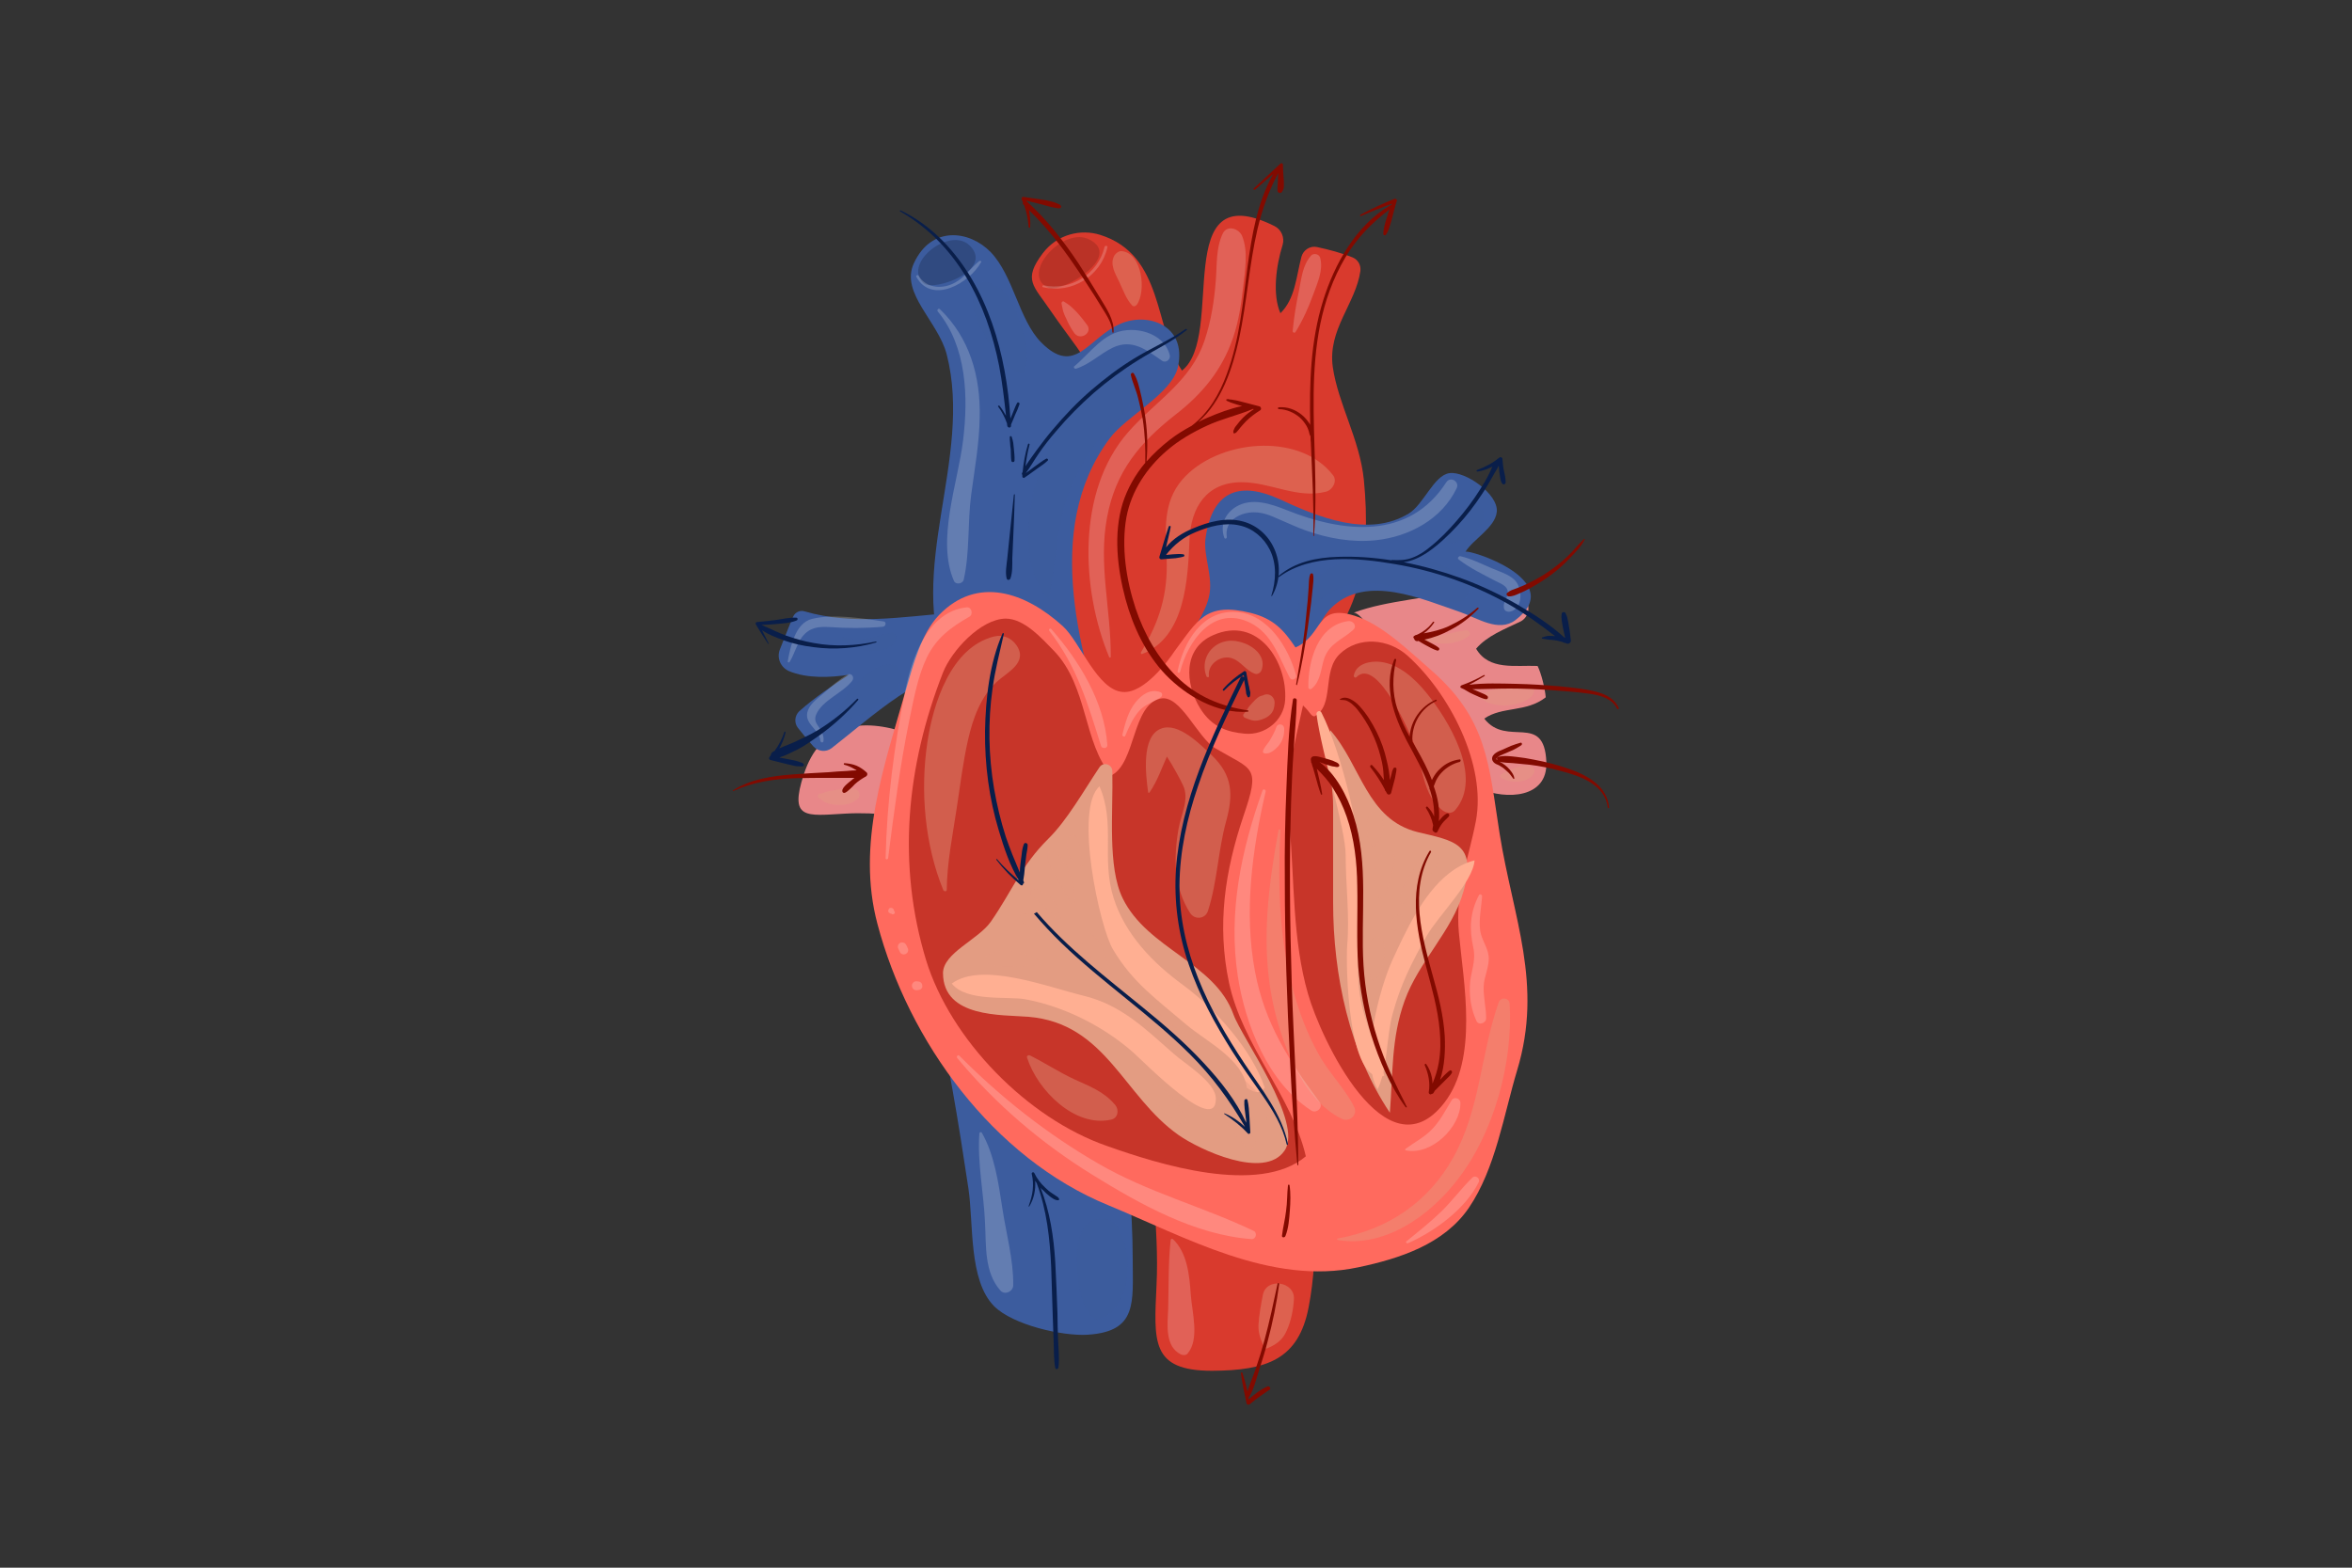 <?xml version="1.0" encoding="utf-8"?>
<!-- Generator: Adobe Illustrator 24.2.3, SVG Export Plug-In . SVG Version: 6.00 Build 0)  -->
<svg version="1.1" id="Layer_1" xmlns="http://www.w3.org/2000/svg" xmlns:xlink="http://www.w3.org/1999/xlink" x="0px" y="0px"
	 viewBox="0 0 750 500" style="enable-background:new 0 0 750 500;" xml:space="preserve">
<rect x="0" y="0" width="750" height="500" fill="#333333" stroke="none"/>
<style type="text/css">
	.st0{fill:#3C5C9E;}
	.st1{fill:#D93A2D;}
	.st2{fill:#E88789;}
	.st3{fill:#FF6A5E;}
	.st4{fill:#C73529;}
	.st5{fill:#E39C82;}
	.st6{fill:#304A80;}
	.st7{fill:#BA3226;}
	.st8{fill:#FFAF92;}
	.st9{opacity:0.4;fill:#E39C82;}
	.st10{opacity:0.2;fill:#3C5C9E;}
	.st11{opacity:0.2;fill:#FFFFFF;}
	.st12{fill:#820A00;}
	.st13{fill:#091E4A;}
</style>
<g>
	<g>
		<g>
			<g>
				<path class="st0" d="M297.1,316.2c5.1,20,8.6,42.2,11.7,62.8c1.7,11.3,0,29.3,8.2,37.6c6,6,21.8,9.6,29.8,9.1
					c16-1,14.4-10.3,14.4-23.9c0-16.4-1.9-32.4-2.8-48.8C338.5,349.7,312.9,336.5,297.1,316.2z"/>
				<path class="st1" d="M367.6,353.5c-1.4,18.4,2.1,37.7,1.2,56.2c-0.8,18.1-2,27.5,17.7,27.5c17.5-0.1,27.6-3.6,30.8-20.3
					c3.4-17.3,2-39.9,1.1-58C403.7,361.8,386.1,360,367.6,353.5z"/>
				<path class="st2" d="M465.7,247.6c1.7,1.6,3.7,3,6.3,4c8.2,3.5,21.6,3.1,21.1-8.6c-0.7-16-12.6-4.5-19.8-13.8
					c5.7-4,13.4-1.9,19.6-6.8c-0.2-2.7-1.4-7.6-2.6-10c-7.2-0.3-15.5,1.5-19.6-5.5c3.5-4.1,9-6.2,14-8.6c2.4-1.1,3.4-4.1,2.1-6.5
					c-4.6-8.7-7.4-8-19.7-4.2c-11.2,3.5-24.4,3.7-35.4,7.8c5.1,0.2,21.6,34.4,24.7,39.2C459.7,239.8,462,244.2,465.7,247.6z"/>
				<path class="st2" d="M298.3,262.1c-9.4-1.6-18.3-3.2-28.8-2.6c-12.5,0.7-17.9,2-13.2-12.5c5.3-16.2,18.2-18.4,33.6-13
					c16.7,5.8,8.6,12.8,9.7,28.1H298.3z"/>
				<path class="st0" d="M303.5,218.9c-4.1-10.1-28,11.8-38.3,19.7c-1.8,1.4-4.3,1.1-5.8-0.5c-1.7-1.9-3.4-4-5-6
					c-1.2-1.6-1-3.8,0.4-5.2c4.9-4.4,10.9-8.4,15.9-11.7c-5.7,0.9-13.4,1.3-19.2-1.2c-2.6-1.2-3.9-4.2-2.8-6.9
					c1.4-3.4,2.7-7,4.2-10.4c0.6-1.4,2.2-2.2,3.7-1.7c15.5,4.5,31.1,1.7,46.6,0.5C303.7,202.2,300.6,209.7,303.5,218.9z"/>
				<path class="st1" d="M367.6,232c-16.5,5.2-27.6-25.7-30.2-38.4c-3.7-17.8-3.1-35,5.6-51.4c11.7-22.1,5-24.1-8.2-43.4
					c-5.2-7.7-8.7-9.5-2.3-18c4.7-6.2,12.2-7.8,18.3-5.9c20.4,6.4,17.3,29.9,26.1,43.3c14.1-11-4.1-62.8,29.5-46.1
					c2.2,1.1,3.3,3.7,2.6,6c-2.1,6.7-3.3,15.9-0.7,21.8c4.7-4.6,5-11.5,6.7-18c0.6-2.2,2.8-3.6,5-3.1c3.7,0.8,7.6,1.8,11.3,3.3
					c1.7,0.7,2.7,2.4,2.5,4.3c-1.5,10.5-10.5,18.7-8.8,30.7c1.7,11.7,8.6,23.1,9.9,35.9c2.4,24.3-0.8,48.1-22.4,62
					C401.9,221.8,384.6,233.6,367.6,232z"/>
				<path class="st0" d="M378,205.8c2.3-5.4,6.1-9.6,7.5-15.4c1.5-6.3-1.8-12.9-1.1-18.6c2.2-16.2,11.8-18,23.6-12.6
					c12.3,5.7,28.3,12.4,41.2,4.6c4.8-2.9,8-12.2,13-12.9c5.1-0.7,15.6,6.7,15.1,12.3c-0.5,5.1-7.6,8.8-10,12.8
					c0.6-1,32.9,9,15.9,21.8c-5.3,4-12.1-0.7-17.6-2.6c-12.1-4.1-29.7-12.1-40.8-1.6c-6.2,5.8-7.3,18.4-15.3,21.3
					C401.7,217.8,386.9,208.8,378,205.8z"/>
				<path class="st0" d="M302.2,213.7c-13.7-31.9,8.2-67.4-0.3-100.6c-2.7-10.6-14.9-19.6-10.5-29.1c5.6-12.2,17.8-10.5,24.5-3.6
					c7.3,7.6,9,21.6,16.1,28.8c10.9,11,14.9-1.4,25.2-5.9c8.5-3.8,21.4,0.2,18.4,13.8c-1.9,8.5-16.6,15.7-21.8,22.8
					c-21.8,29.4-8.9,69.5,0.6,99.9C337.7,229,320.6,220,302.2,213.7z"/>
				<path class="st3" d="M374.6,207.6c-2.1,3.2-9.8,13.6-16.5,13.1c-8.2-0.5-13.6-15.9-19.2-21c-11.9-10.8-27.3-16.2-39.5-3.5
					c-5.7,6-8.1,15.6-10.5,23.7c-6.9,24.3-15.9,49.3-9.1,74.8c9.9,37.4,36.8,74.6,73.6,89.7c24.5,10.1,51.9,25.7,79.7,19.8
					c13.3-2.8,27.4-7.4,35.3-19c8.5-12.5,11.1-29.6,15.4-43.9c8.3-27.5-1.3-48.5-5.6-75.4c-3.5-22.2-3.8-36.5-22-52.3
					c-6.7-5.8-15.5-14.5-24.2-17.2c-12.7-4-9.8,6.1-18.9,10.1c-3.8-5.7-7.1-9.2-14.2-11C384.4,191.9,381.9,197.9,374.6,207.6z"/>
				<path class="st4" d="M409.8,223.3c-0.4,6.5-6.4,11.3-12.9,10.7c-5.2-0.5-10.4-1.9-14.2-8.1c-4.9-7.9-5.5-19.1,4.1-23.3
					C401.2,196.2,410.6,211.2,409.8,223.3z"/>
				<path class="st4" d="M415.5,225c-3,13.5-5.7,23.4-4.3,38.2c1.6,17.8,0.9,36.5,5.9,53.8c4,14.1,24.8,58.6,43.4,34.8
					c11-14.2,6.2-38.1,4.7-54.3c-1.2-13.3,3-23.2,5.4-35.5c3.5-18.1-8.5-41-21.8-52.9c-6-5.4-15.6-6.3-21.6-0.5
					c-5.8,5.6-1.5,16.4-8.1,19.9C417.8,228.2,418,227.3,415.5,225z"/>
				<path class="st4" d="M416.4,368.8c-4.4-19.2-20.2-35.2-24.5-55.4c-3.9-18.4-1.3-35.6,4.6-53.1c5.5-16.1,3.2-14.5-8.9-21.6
					c-5.8-3.4-11.1-17.2-17.5-15.9c-9.1,1.8-7.9,20.6-15.7,24.5c-9-10.2-7.4-28.4-18.3-39.7c-3.9-4-9.5-10.3-15.4-10.3
					c-8,0.1-17.3,10.3-20,17.2c-11.7,29.9-14.7,61.1-5.4,91.7c7.8,25.4,32.3,50.5,57.7,59.3C369.3,371.3,401.4,381.4,416.4,368.8z"
					/>
				<path class="st5" d="M424.2,232.9c9.8,11.1,11.6,28.5,27.9,32.5c11.6,2.8,18.9,3.5,14.6,18.8c-3.5,12.7-14.3,22.4-18.8,35
					c-4.3,11.9-3.7,23.1-4.7,35.7c-12.9-19.3-18.1-43.9-18.1-67.1c0-10.3,0-20.5,0-30.8C425.1,248.5,422.1,240.1,424.2,232.9z"/>
				<path class="st5" d="M393.3,323.5c-5.9-16.5-27.4-20.8-35.3-37c-4.9-10.1-3-27.2-3.3-40.6c-0.1-2.2-2.9-3-4.1-1.2
					c-4.9,7.3-10.3,16.9-16.3,22.8c-8.7,8.6-11.5,16.6-18.3,26.4c-4,5.8-15.3,10-15.3,16.5c0.1,14.3,18.8,13.2,27.3,13.9
					c24.7,2.1,30.2,25.3,47.8,37.7c6.7,4.7,27.4,14.4,33.8,5C415.8,358.1,396,331.1,393.3,323.5z"/>
				<path class="st6" d="M294.2,90c0.6,0.7,1.5,1,2.5,1c6.5,0,19.4-6.1,12.4-12.8C302.8,72.3,288.2,83.7,294.2,90z"/>
				<path class="st7" d="M333.7,91.5c0.9,0.5,1.9,0.6,2.9,0.4c7.2-1.6,20-10.8,10.8-15.5C339.2,72.1,325.7,86.9,333.7,91.5z"/>
				<path class="st8" d="M421.4,227.3c-0.4-0.9-1.7-0.5-1.6,0.5c1.6,12.2,9.3,36.6,9.3,44.9c0,9.6,1.3,19.2,0.5,28.7
					c-0.5,5.8,0.1,45.2,11.8,41.7c-2.1-8.8-6.5-17-7.8-26c-1.7-12.3,0.7-25,0.7-37.3C434.3,267.5,427.9,240.1,421.4,227.3z"/>
				<path class="st8" d="M303.5,313.7c9.6-7.1,30.5,1.1,42.1,3.9c12.2,3,19.6,10.6,28.8,18.6c3.2,2.9,13.2,8.9,13.3,14.1
					c0.3,12.2-22.8-11.5-26.3-14.6c-9.4-8.3-22-14.7-34.5-17C321.3,317.7,308.2,319.6,303.5,313.7z"/>
				<path class="st8" d="M462,278.6c-8.5,6.7-13.9,18.8-17.9,27.4c-4.2,9.1-10.4,32.3-4.8,41.4c3.3-6.9,2.7-16.6,4.8-24.1
					c2.5-9.3,6.2-16.6,10.9-24.9c3.6-6.3,14.8-17.2,15.2-24C467.1,275.2,464.4,276.7,462,278.6z"/>
				<path class="st8" d="M397.6,347c-1.2-9.2-12.8-14.7-19.3-20.2c-9.6-8.2-17.1-13.4-23.4-24c-4.2-7-12.5-44.8-4.3-52
					c5.2,11.9,0.5,22.9,4.5,35.6c3.7,11.7,12.6,20.8,22.2,27.8c10.1,7.4,21.9,20.6,26,32.7C402,348.7,400.7,348.9,397.6,347z"/>
				<path class="st9" d="M344.4,271.8c-0.3-1.5-0.1-3.5-1-4.8c-0.5-0.7-1.5-0.9-2.2-0.3c-1.5,1.6-1,4.2-0.3,6
					c0.5,1.3,2.1,3.6,3.8,3.5c0.2,0,0.3-0.1,0.4-0.3C345.5,274.7,344.7,273,344.4,271.8z"/>
				<path class="st9" d="M336.3,271.7c-0.9-0.6-2.5,0.2-2.4,1.4c0.3,2.6,1.9,4.9,3.2,7.2c1.5,2.7,2.9,5.3,4.6,7.8
					c0.3,0.5,1.1,0.3,1.1-0.3C342.7,282.6,340.8,274.7,336.3,271.7z"/>
				<path class="st9" d="M331.8,306.6c-4.6-3-12.8-5.1-17.6-1.6c-0.7,0.5-0.9,1.6,0,2.1c2.8,1.4,5.3,1.2,8.4,1.2
					c3.1-0.1,6.1-0.2,9.1-0.8C332.1,307.3,332.1,306.8,331.8,306.6z"/>
				<path class="st9" d="M340.6,302.8c-1.3-3-3-5.4-5.7-7.4c-2.4-1.8-5.4-3.9-8.5-4.1c-1.1-0.1-1.9,1.6-1,2.3c2.2,1.8,5,2.8,7.4,4.5
					c2.4,1.7,4.9,3.5,7.3,5.2C340.4,303.6,340.7,303.2,340.6,302.8z"/>
				<path class="st9" d="M351.8,303.1c-0.9-2.1-2.4-4.7-4.6-5.6c-1.5-0.7-2.9,0.4-2.6,2c0.3,2.1,2,4.2,3.3,5.8c1.6,2,3.6,3.7,5,5.8
					c0.3,0.4,1,0.2,0.9-0.4C353.1,308.1,352.9,305.6,351.8,303.1z"/>
				<path class="st9" d="M329.5,283.6c-0.9-0.1-1.2,1.1-0.7,1.6c0.7,0.8,1.3,1.5,2.1,2.1c0.8,0.6,1.6,1.2,2.3,1.9
					c1.4,1.4,2.8,2.8,4.1,4.2c0.3,0.3,1,0.1,0.9-0.4C337.7,288.5,334.2,284,329.5,283.6z"/>
				<path class="st9" d="M367.3,345.6c-1.4-0.4-2.3,1.1-1.8,2.3c1.1,2.6,3.6,4.7,5.7,6.6c2.2,1.9,4.5,3.4,7.1,4.7
					c0.2,0.1,0.5-0.1,0.5-0.4C377.2,353.6,373,347.1,367.3,345.6z"/>
				<path class="st9" d="M399.5,346.9c-2.1-2-5.3-5.1-8.5-4.9c-0.2,0-0.3,0.2-0.3,0.4c0.5,2.8,3.1,5.4,4.5,7.7
					c1.5,2.5,3,6.3,5.7,7.6c1.2,0.5,2.9,0.2,3.2-1.3C404.9,352.8,401.9,349.3,399.5,346.9z"/>
				<path class="st9" d="M396.8,359.8c-1.5-1.2-3.1-2.7-5-3.4c-0.5-0.2-1.1,0.4-0.9,0.9c0.6,1.8,2,3.4,3.1,4.9
					c0.6,0.7,1.2,1.4,1.9,2c0.8,0.8,1.4,1.6,2.5,1.8c0.8,0.1,2-0.4,1.9-1.4C400.1,362.6,398.2,360.9,396.8,359.8z"/>
				<path class="st9" d="M390.7,319.7c-0.8-1.7-2.7-3.2-4.3-4.3c-1.3-1-3-2.5-4.7-2.4c-0.3,0-0.5,0.2-0.5,0.5c0.2,1.8,1.9,3.2,3,4.4
					c1.3,1.4,3.1,3.1,5,3.6C390.5,321.9,391.2,320.7,390.7,319.7z"/>
				<path class="st9" d="M379.6,332.9c-1.4-2.9-3.8-4.4-6.2-6.3c-2.4-1.8-4.5-4.2-6.9-5.8c-0.5-0.3-1,0.2-0.9,0.7
					c0.5,3.1,2.8,6.2,4.7,8.6c2.2,2.7,4.6,4.8,8.2,5C379.5,335.2,380,333.9,379.6,332.9z"/>
				<path class="st9" d="M439,259c-0.6-0.4-1.3-0.2-1.8,0.2c-1.3,1.3-1.5,3.3-1.3,5c0.1,1,0.2,1.9,0.3,2.9c0.1,1.1,0.7,1.6,1.1,2.6
					c0.1,0.3,0.6,0.5,0.9,0.2c0.7-0.8,1.4-1.1,1.9-2c0.5-1,0.8-2.3,0.9-3.4C441.2,262.6,440.9,260.2,439,259z"/>
				<path class="st9" d="M457.5,272.1c-3.5-0.1-5.6,3.6-7.4,6.1c-1.8,2.7-3.7,6.2-3.6,9.6c0,0.4,0.5,0.7,0.8,0.5
					c2.5-1.9,4.4-4.8,6.5-7.2c1.9-2.3,5-4.3,5.1-7.5C459,272.7,458.3,272.1,457.5,272.1z"/>
				<path class="st9" d="M444.6,272.9c-0.2-1.6-1.7-2.2-2.9-1.2c-3.9,3.2-4.4,10.2-2,14.4c0.3,0.6,1.2,0.6,1.5,0
					c1.2-2.1,1.6-4,2.3-6.3C444.1,277.6,444.9,275.4,444.6,272.9z"/>
				<path class="st9" d="M441.1,300.4c-0.6-1.6-2.7-2-3.6-0.5c-1.3,2-1.3,4.9-1.2,7.2c0.1,1.9,0.1,4.1,1.4,5.6
					c0.1,0.1,0.3,0.2,0.5,0.1c1.6-1.1,2.1-3.2,2.6-5C441.3,305.5,441.9,302.7,441.1,300.4z"/>
				<path class="st9" d="M446.8,292c-0.8-0.5-1.9,0.2-2.4,0.8c-0.6,0.8-0.8,1.9-0.9,2.8c-0.1,0.9,1.1,1.5,1.8,1
					c0.8-0.5,1.5-1.1,1.9-2C447.6,294,447.6,292.5,446.8,292z"/>
				<path class="st9" d="M391,204.5c-5.3,1-8.2,6.3-6.3,11.2c0.2,0.4,0.9,0.4,0.8-0.1c-0.5-3.9,4-6.9,7.5-5.6c2.8,1,4.3,3.9,7.2,4.9
					c0.9,0.3,1.8-0.4,2.1-1.2C404.4,207.6,395.9,203.5,391,204.5z"/>
				<path class="st9" d="M402.7,221.8C402.7,221.8,402.7,221.8,402.7,221.8c-1.3,0.2-2.2,1.1-3.1,2.1c-0.7,0.8-1.5,1.5-1.9,2.4
					c-0.4,0.5-0.7,1-1.1,1.4c-0.4,0.4-0.1,1,0.3,1.2c0.8,0.3,1.4,0.6,2.2,0.8c1.5,0.4,2.9,0,4.4-0.7c1.6-0.8,2.6-2,2.8-3.6
					c0.1-0.2,0.1-0.5,0.1-0.7C406.8,222.4,404.7,220.7,402.7,221.8z"/>
				<path class="st9" d="M454.7,220.8c-3.5-4.3-8.6-9-14.5-9.7c-3.3-0.4-7.9,0.6-8.5,4.4c-0.1,0.4,0.4,0.8,0.8,0.5
					c6.7-6.9,17.5,18.7,18.7,22c2.5,6.9,2.6,15.6,8.7,20.4c1.2,0.9,3,1.3,4.1,0C473.1,247.9,461.8,229.4,454.7,220.8z"/>
				<path class="st9" d="M324.2,205.9c-1.6-2.4-4.3-3.6-7.2-2.9c-13.8,3.4-19.5,21.5-21.3,33.9c-2.3,15.4-0.8,32.6,5.1,47
					c0.2,0.5,1.1,0.5,1.1-0.1c0.1-8.9,1.9-17.5,3.2-26.2c1.1-7.3,2-14.6,3.6-21.7c1.5-6.6,4-13.7,9.1-18.4
					C321,214.5,327.9,211.4,324.2,205.9z"/>
				<path class="st9" d="M386.5,241c-3.6-3.4-10.7-10.8-16.3-8.6c-6.4,2.5-4.8,15-4.1,20.2c0,0.3,0.3,0.4,0.5,0.1
					c2.5-3.7,3.8-7.6,5.5-11.4c1.8,2.7,4.7,8.1,5.1,9.1c2.2,4.4-0.6,9.3-1.4,14c-1.6,9.3-1.5,18.7,3.7,26.8c1.5,2.3,4.9,1.9,5.7-0.7
					c3-9.3,3.2-19.2,5.8-28.6C393.3,253.5,393.1,247.3,386.5,241z"/>
				<path class="st9" d="M355.6,352.4c-3.6-4.3-8.1-5.9-13.1-8.2c-4.9-2.3-9.3-5.2-14.1-7.6c-0.5-0.2-1.1,0.2-0.9,0.7
					c3.3,10.4,15.2,22.4,26.8,19.8C356.6,356.6,356.9,353.9,355.6,352.4z"/>
				<path class="st9" d="M481.4,320.2c-0.1-2-2.8-2.4-3.5-0.5c-5.8,16.4-5.8,33.9-14.5,49.5c-8,14.3-20.8,22.9-36.8,25.8
					c-0.3,0-0.3,0.5,0,0.5c15.1,2.5,29.5-7.9,38.2-19.3C476.4,361.3,482.5,338.9,481.4,320.2z"/>
				<path class="st9" d="M431.7,352.8c-3.1-6-8.1-10.8-11.3-16.7c-3.7-6.7-6.4-13.9-8.3-21.3c-4.3-16.3-4.6-33.3-3.8-50
					c0-0.3-0.6-0.4-0.6-0.1c-3.2,17.5-5.5,35.4-2.2,53.1c2.5,13.3,9.2,32.6,22.3,39C430.4,358.1,433.2,355.5,431.7,352.8z"/>
				<path class="st9" d="M425.1,151.6c-10.8-14.1-37.2-11.4-48.2,1.5c-6.1,7.2-5.3,16-4.9,24.8c0.5,11.6-2.3,20.4-8.2,30.2
					c-0.1,0.2,0.1,0.6,0.4,0.5c13.8-5.4,14.6-24,15.1-36.4c0.4-10.3,5.4-18.4,16.6-18.4c9.3,0,17.8,5.4,27,3
					C425,156.2,426.5,153.4,425.1,151.6z"/>
				<path class="st9" d="M357.7,80.1c-0.9-0.1-1.8,0.6-2.3,1.3c-1.7,2.9,0.3,5.9,1.5,8.5c1.2,2.5,2.2,5.5,4.1,7.5
					c0.4,0.5,1.1,0.3,1.5-0.2C365.6,92.9,364.2,80.7,357.7,80.1z"/>
				<path class="st9" d="M487.6,218.3c-2.8-0.7-5.6,0.2-8.2,0.9c-2.4,0.6-5,1-6.9,2.5c-0.3,0.3-0.3,0.9,0,1.2
					c3.8,3.2,12.8,2.6,16.1-1C489.6,220.7,489.2,218.7,487.6,218.3z"/>
				<path class="st9" d="M488.2,244.4c-1.6-0.6-3.4-0.1-5,0.5c-1.5,0.6-3.1,1.1-4.5,2.1c-0.4,0.3-0.4,0.8,0,1.1
					c2.8,1.7,8.5,1.9,10.4-1.4C489.6,245.7,489.1,244.7,488.2,244.4z"/>
				<path class="st9" d="M467.3,201c-4.7,0.8-8.8,2.3-13.6,1.9c-0.8-0.1-0.9,1.1-0.2,1.3c4.6,1.4,10.6,1.8,14.7-1.2
					C469.3,202.3,468.6,200.8,467.3,201z"/>
				<path class="st9" d="M272.6,251.6c-2.1-0.3-3.6,0-5.7,0.3c-1,0.2-2,0.3-2.9,0.5c-0.9,0.2-1.8,0.7-2.7,0.8
					c-0.6,0.1-0.7,1-0.2,1.3c0.9,0.5,1.5,1.2,2.5,1.6c1.2,0.4,2.3,0.6,3.6,0.6c2.6,0.1,4.3-0.3,6.3-1.9
					C274.6,254,274,251.8,272.6,251.6z"/>
				<path class="st10" d="M356.8,391.8c-3-5.2-10.3-3.6-12.2,1.6c-2,5.6-1.3,14.3,0.1,20c0.4,1.6,3.1,8.5,5.9,7.4
					C360.8,417.1,361.6,400,356.8,391.8z"/>
				<path class="st10" d="M286,212.6c-6.5-4.8-21.9,13.9-18.4,16.4c1.8,1.3,4.5,0,6.4-0.7c2.6-1,4.9-2.4,7.2-4
					C283.8,222.4,290.6,216,286,212.6z"/>
				<path class="st10" d="M284.2,201.8c-2.3,0.2-4.5,1.3-6.8,1.7c-2.7,0.4-5.7,0.5-8.4-0.3c-0.6-0.2-0.8,0.6-0.4,0.9
					c4.4,3.3,12.6,5.9,16.8,0.8C286.3,203.8,285.9,201.6,284.2,201.8z"/>
				<path class="st10" d="M359,120.3c-14-0.8-23.7,19.4-27.6,30.5c-4.2,11.9-6.1,29.3,2.4,39.9c0.2,0.3,0.7,0.1,0.7-0.2
					c2.7-12.2,2.2-24.3,7.4-36c2.5-5.8,6-11.4,10.2-16.1c3.9-4.4,8.5-7.9,10.1-13.8C362.8,122.3,361.1,120.4,359,120.3z"/>
				<path class="st10" d="M325.5,103.4c-1.8-5.5-4.4-12.1-10.7-13.4c-1.2-0.3-2.8,0.1-3.4,1.4c-2.8,5.8,0.2,11.5,3.2,16.6
					c2.7,4.4,6.1,9.8,11.3,11.3c0.2,0.1,0.4,0,0.5-0.2C328.7,114.4,327.1,108.2,325.5,103.4z"/>
				<path class="st10" d="M467.3,185.1c-8.8-8.3-25.9-10.5-37.1-6.7c-8.1,2.8-17.7,9.7-16.5,19.3c0,0.4,0.6,0.7,0.9,0.4
					c5.4-6.9,11.4-11.9,20.6-12.1c10.3-0.2,19.2,6.3,29.3,6.1C467.8,192,469.9,187.6,467.3,185.1z"/>
				<path class="st10" d="M472.3,162.3c-1.1-1.4-3.5-2.2-5-1c-2,1.5-3.8,3.1-5.2,5.2c-0.9,1.2-2.1,3.5-1.6,5.2
					c-0.1,0.9,0.5,1.5,1.4,1.4c1.5,0.5,3.9-0.4,5.1-1.1c2-1.1,3.7-2.8,5.2-4.5C473.3,166,473.6,163.9,472.3,162.3z"/>
				<path class="st11" d="M312.2,83.3c-2.7,2.2-4.5,5.1-7.6,6.8c-3.9,2.2-9.2,2-11.7-2.2c-0.3-0.4-0.9,0-0.7,0.4
					c5,9,17,1.9,20.6-4.6C313.2,83.4,312.6,83,312.2,83.3z"/>
				<path class="st11" d="M352.2,78.8c-2,8.5-10.8,14.1-19.4,12.2c-0.4-0.1-0.6,0.5-0.2,0.6c9.1,2.2,18.4-3.5,20.5-12.6
					C353.4,78.4,352.4,78.1,352.2,78.8z"/>
				<path class="st11" d="M413.3,215.4c-2.4-8.8-8.9-19.5-19-20.2c-10.9-0.8-16.9,9.6-18.8,18.9c-0.1,0.5,0.6,0.7,0.8,0.2
					c2.5-9.9,10.6-21.4,22.3-15.7c7.1,3.5,9.3,11.2,12.7,17.6C411.9,217.3,413.6,216.5,413.3,215.4z"/>
				<path class="st11" d="M335.2,200.6c-0.4-0.4-0.9,0.2-0.6,0.6c8.8,11.3,12.3,23.3,16.5,36.7c0.3,1,2.1,0.9,2-0.3
					C352.2,223.9,344.1,210.7,335.2,200.6z"/>
				<path class="st11" d="M308.3,193.7c-12.6,1.3-17.6,16.4-19.7,26.9c-3.5,17.4-5.8,35.3-6.2,53.1c0,0.5,0.7,0.5,0.8,0
					c1.9-14.8,3.8-29.6,6.8-44.2c1.4-6.6,2.6-13.6,5.5-19.7c3.1-6.4,7.7-9.7,13.6-13.1C310.4,196,309.9,193.6,308.3,193.7z"/>
				<path class="st11" d="M285.3,290.8c-0.1-0.1-0.1-0.2-0.2-0.3c0,0,0,0,0,0c0-0.2-0.1-0.5-0.3-0.7c-0.3-0.3-1-0.4-1.3,0
					c-0.3,0.4-0.4,1,0,1.3c0.2,0.1,0.3,0.2,0.5,0.3c0.1,0,0.1,0,0.2,0c0.1,0.1,0.2,0.1,0.3,0.2C285.1,291.7,285.5,291.2,285.3,290.8
					z"/>
				<path class="st11" d="M289.4,302.3c-0.3-0.7-0.6-1.6-1.5-1.7c-0.5-0.1-1.1,0.1-1.4,0.6c-0.1,0.2-0.2,0.5-0.2,0.8
					c0,0.3,0.2,0.6,0.3,0.9c0.1,0.3,0.3,0.5,0.4,0.8c0.3,0.7,1.3,0.9,1.9,0.5C289.6,303.8,289.8,303,289.4,302.3z"/>
				<path class="st11" d="M293.2,313.1c-0.2,0-0.4-0.1-0.6-0.1c-0.5-0.1-1.1,0-1.4,0.4c-0.3,0.3-0.4,0.6-0.4,1c0,0.4,0.2,0.8,0.4,1
					c0.4,0.4,0.9,0.5,1.4,0.4c0.2,0,0.4-0.1,0.6-0.1c0.5-0.1,1-0.7,0.9-1.2C294.1,313.8,293.8,313.3,293.2,313.1z"/>
				<path class="st11" d="M399.8,392.6c-16.3-7.8-33.8-12.3-49.6-21.5c-16.3-9.4-31.1-21.1-44.3-34.4c-0.4-0.4-1,0.2-0.7,0.7
					c12.2,14.7,26.7,27.1,43,37.2c15.2,9.4,32.8,19.3,50.9,20.6C400.5,395.3,401,393.2,399.8,392.6z"/>
				<path class="st11" d="M420.8,351.5c-9.8-13.2-17.5-25.1-20.6-41.6c-3.6-18.9-0.9-38.9,3.4-57.5c0.1-0.6-0.8-0.9-1-0.3
					c-6.8,19.1-11,38.9-7.9,59.2c2.4,15.5,9.6,33.9,23.3,42.8C419.7,355.4,422.1,353.2,420.8,351.5z"/>
				<path class="st11" d="M429.9,198.1c-9.7,1.3-12.8,12.7-12.7,21.1c0,0.6,0.7,0.8,1.1,0.4c2.8-2.3,2.9-6.2,3.9-9.4
					c1.7-5.1,5.8-6.1,9.3-9.3C432.9,199.6,431.4,197.9,429.9,198.1z"/>
				<path class="st11" d="M474.7,305c-0.3-2.9-2.3-5.3-2.7-8.2c-0.5-3.7,0.4-7.3,0.6-11c0-0.5-0.8-0.8-1-0.3
					c-2.9,5.6-3.1,10.7-1.8,16.7c1,4.7-1,7.9-1.1,12.4c-0.1,3.9,0.5,7.5,2.1,11c0.7,1.6,3.1,0.7,3.1-0.8c0-3.4-0.9-6.8-0.8-10.2
					C473.2,311.5,475,308.3,474.7,305z"/>
				<path class="st11" d="M462.9,350.9c-1.9,3.1-3.5,6.3-6,9c-2.6,2.8-5.7,4.3-8.7,6.5c-0.2,0.1-0.2,0.4,0.1,0.5
					c8.1,1.7,17.5-7.4,17.4-15.2C465.6,350.2,463.6,349.7,462.9,350.9z"/>
				<path class="st11" d="M469.5,375.6c-3.5,3.4-6.4,7.4-9.9,10.8c-3.5,3.4-7.3,6.4-11.1,9.5c-0.4,0.3,0.1,0.8,0.5,0.6
					c8.4-3.7,18.3-10.9,22.5-19.4C472.1,375.9,470.6,374.6,469.5,375.6z"/>
				<path class="st11" d="M407,231.9c-0.5,1.5-1.3,2.9-2.1,4.3c-0.7,1.1-1.9,2.2-2.2,3.5c0,0.2,0.1,0.4,0.3,0.5
					c1.7,0.6,3.6-1.1,4.6-2.2c1.4-1.6,2-3.6,1.9-5.7C409.4,230.8,407.4,230.6,407,231.9z"/>
				<path class="st11" d="M299.7,98.6c-0.4-0.4-1,0.2-0.7,0.7c9.3,11.3,9.8,27.3,8.1,41.2c-1.6,13.4-8.6,31.8-2.9,44.8
					c0.6,1.3,2.8,0.9,3.1-0.4c2-8.7,1.2-18.3,2.4-27.2c1.1-8.2,2.6-16.4,2.7-24.7C312.7,120.1,309.2,107.7,299.7,98.6z"/>
				<path class="st11" d="M346.7,103.7c-1.1-1.5-2.2-2.9-3.5-4.3c-0.6-0.6-1.2-1.2-1.9-1.8c-0.7-0.6-1.3-0.9-2-1.4
					c-0.4-0.3-0.9,0.2-0.8,0.6c0.2,0.9,0.3,1.6,0.5,2.4c0.3,0.8,0.5,1.5,0.9,2.2c0.7,1.6,1.5,3.2,2.5,4.6
					C344.2,108.9,348.5,106.3,346.7,103.7z"/>
				<path class="st11" d="M373,113.2c-1.5-5.8-8-8.4-13.6-7.9c-7.5,0.6-11.5,7.1-16.8,11.5c-0.4,0.3,0,0.9,0.5,0.8
					c4.4-1.4,7.6-4.7,11.7-6.7c6.3-3,10.9,0.8,15.8,4.2C371.9,115.9,373.4,114.5,373,113.2z"/>
				<path class="st11" d="M396.1,75.3c-1-2.4-4.8-3.7-6.2-0.8c-2.2,4.7-1.8,9.8-2.2,14.9c-0.5,6.5-1.5,13-3.6,19.2
					c-4.4,13.2-15.8,19.4-24.5,29.4c-16.3,18.8-14.9,49.9-5.9,71.6c0.1,0.2,0.5,0.2,0.5-0.1c0.1-15-4-29.3-1.2-44.4
					c2.7-14.7,10.4-23.9,21.9-32.9c8.5-6.6,14.8-14.2,18.3-24.5c1.8-5.2,2.6-10.7,3.2-16.1C397,86.4,398.1,80.3,396.1,75.3z"/>
				<path class="st11" d="M421,82.3c-0.3-1.3-2.1-1.7-2.9-0.8c-2.8,3.1-3.1,7.4-3.9,11.3c-0.9,4.2-1.6,8.5-2,12.8
					c0,0.5,0.7,0.7,0.9,0.3c2.3-3.7,4.1-7.7,5.6-11.8C420.1,90.2,422,86.3,421,82.3z"/>
				<path class="st11" d="M461.2,153.8c-12,18.6-32.9,16.1-50.9,8.9c-5-2-11.1-4.1-16.1-1.1c-3.6,2.2-5.2,5.9-3.8,9.9
					c0.2,0.5,0.8,0.3,0.8-0.2c-0.8-5.3,4.3-7.9,8.6-7.9c3,0,5.3,1,8,2.2c2.9,1.2,5.7,2.6,8.6,3.6c7.1,2.5,14.7,3.9,22.3,3.1
					c10.6-1.1,21.1-6.7,25.8-16.6C465.5,153.6,462.5,151.8,461.2,153.8z"/>
				<path class="st11" d="M482.9,184.9c-1.9-1.8-5-2.7-7.3-3.7c-3.3-1.4-6.4-3-9.9-3.8c-0.5-0.1-1.1,0.6-0.6,1
					c3.6,2.8,7.8,4.8,11.8,6.9c2,1,4.4,1.8,3.8,4.4c-0.4,1.8-1.5,2.5-1.1,4.4c0.2,0.8,1.1,1.1,1.8,1
					C485.8,194.3,485.6,187.4,482.9,184.9z"/>
				<path class="st11" d="M370.1,220.8c-3.2-1.3-6.1,0.8-8,3.2c-2.4,3-3.3,6.7-4.2,10.3c-0.1,0.5,0.7,0.9,0.9,0.4
					c1.2-2.8,2.4-5.6,4.4-7.9c1.9-2.2,4.5-2.8,6.9-4.4C370.7,222.1,370.8,221.1,370.1,220.8z"/>
				<path class="st11" d="M281.8,198.2c-7-1-16-2.5-22.9-0.8c-5.3,1.3-6.9,9-7.7,13.5c-0.1,0.3,0.4,0.6,0.6,0.2c1.5-2.4,2.3-5.7,4-8
					c2.4-3,5.1-3.3,8.7-3.1c5.7,0.4,11.3,0.4,17-0.1C282.4,199.9,282.8,198.4,281.8,198.2z"/>
				<path class="st11" d="M270.2,215.2c-2.6,1.4-4.8,3.5-7.1,5.5c-1.8,1.6-4.5,3.4-5.4,5.7c-1.8,4.4,3.6,6,3.9,9.9
					c0.1,0.6,1,0.7,1,0c0.1-1-0.1-1.8-0.5-2.7c-1-2.3-2.9-3.2-1.8-5.8c2-4.5,8.3-6.7,11.4-10.6C272.6,216.1,271.6,214.4,270.2,215.2
					z"/>
				<path class="st11" d="M319.6,385.2c-1.2-7.9-2.5-16.9-6.5-23.9c-0.2-0.4-0.8-0.2-0.8,0.2c-0.7,9.2,1.4,19.1,1.8,28.4
					c0.4,7.4-0.3,15.8,4.9,21.7c1.4,1.6,4.1,0.3,4.1-1.7C323.2,401.8,320.8,393.2,319.6,385.2z"/>
				<path class="st11" d="M379.7,412.8c-0.4-6-1.1-13.3-5.7-17.6c-0.3-0.2-0.6-0.1-0.7,0.3c-0.8,7.1-0.6,14.9-0.8,22.1
					c-0.2,4.9-1.1,11.9,4.1,14.4c0.6,0.3,1.6,0.3,2.1-0.3C382.6,427.1,380.1,418.5,379.7,412.8z"/>
				<path class="st9" d="M402.7,413c-0.6,3-1.2,6.4-1.4,9.5c-0.1,2.8,0.7,4.7,1.8,7.2c0.2,0.4,0.8,0.5,1.1,0.3
					c2.9-1.3,4.8-2.6,6.1-5.6c1.4-3.1,2.1-6.6,2.3-10C413,408.7,403.8,407.3,402.7,413z"/>
			</g>
			<g>
				<path class="st12" d="M409.4,58.7c0-0.7,0-1.4-0.1-2.1c-0.1-1.4-0.2-2.8-0.2-4.1c0-0.4-0.5-0.6-0.8-0.3
					c-2.8,2.6-5.7,5.3-8.5,7.9c-0.3,0.2,0.1,0.6,0.4,0.4c1.9-1.7,3.9-3.3,5.8-5c-5.1,9-6.8,19.5-8.2,29.6
					c-1.5,11.5-2.5,23.2-6.6,34.2c-2.3,6.3-5.8,12.4-11.2,16.5c-2.4,1.3-4.7,2.7-6.9,4.4c-2.7,2.1-5.2,4.4-7.5,7
					c0.4-4.5,0.3-9-0.3-13.5c-0.3-2.4-0.8-4.8-1.3-7.1c-0.6-2.4-1.1-5.3-2.4-7.4c-0.3-0.6-1.1-0.2-1,0.4c0.5,2.4,1.7,4.8,2.3,7.3
					c0.6,2.3,1.1,4.6,1.5,6.9c0.7,4.6,0.9,9.2,0.8,13.8c-3.2,3.8-5.7,8.2-7.2,12.9c-3,9.8-1.7,20.9,0.9,30.6
					c2.4,8.8,6.5,17.5,12.8,24.1c6.6,6.8,16.4,12.5,26.2,11.8c0.2,0,0.3-0.4,0.1-0.4c-8.7-1.3-16.4-4.5-22.7-10.7
					c-6.1-6-10.5-13.8-13.2-21.9c-3-9.1-4.6-19.6-2.9-29.1c1.6-8.4,6.5-15.7,12.9-21.2c3.8-3.3,8.2-5.8,12.7-7.9
					c4.7-2.2,9.8-3.3,14.6-5.3c0.1,0,0.1-0.1,0.1-0.1c0.1,0,0.2,0.1,0.3,0.1c-1.2,0.8-2.4,1.7-3.4,2.7c-0.7,0.7-1.3,1.4-1.9,2.2
					c-0.3,0.4-0.7,0.8-0.9,1.3c-0.2,0.4-0.4,0.8-0.3,1.3c0,0.2,0.3,0.3,0.4,0.2c0.4-0.1,0.7-0.4,0.9-0.7c0.3-0.3,0.6-0.7,0.9-1.1
					c0.6-0.7,1.2-1.4,1.9-2.1c1.3-1.3,2.8-2.4,4.4-3.4c0.5-0.3,0.4-1.1-0.2-1.3c-1.8-0.5-3.6-0.9-5.4-1.4c-0.9-0.2-1.8-0.5-2.7-0.6
					c-0.5-0.1-0.9-0.2-1.4-0.2c-0.3-0.1-0.6-0.2-1,0c-0.1,0-0.1,0.1-0.1,0.2c0.2,0.3,0.5,0.4,0.8,0.5c0.4,0.2,0.9,0.4,1.3,0.5
					c0.9,0.3,1.8,0.6,2.6,0.8c0.1,0,0.3,0.1,0.4,0.1c-3.8,0.8-7.5,2.2-11,3.7c-1,0.4-2,0.9-3,1.4c7.5-6.5,10.9-17.1,13-26.5
					c2.5-11.6,3.2-23.5,5.9-35.1c1.5-6.2,3.6-12.2,6.6-17.8c0,0.5-0.1,1.1-0.1,1.6c0,0.7,0,1.4-0.1,2.1c0,0.7-0.1,1.4,0,2.1
					c0.2,0.7,1.3,0.7,1.5,0C409.5,60.1,409.4,59.4,409.4,58.7z"/>
				<path class="st12" d="M350.9,95.2c-2.3-3.8-4.6-7.5-7-11.2c-4.8-7.2-10.1-14-16.5-19.8c0,0-0.1-0.1-0.1-0.1c0,0,0-0.1,0-0.1
					c1.6,0.4,3.3,0.8,4.9,1.2c1,0.3,1.9,0.5,2.9,0.8c0.5,0.1,1,0.2,1.5,0.3c0.5,0.1,1,0.2,1.4,0.1c0.4-0.1,0.5-0.6,0.2-0.9
					c-0.3-0.3-0.8-0.5-1.3-0.7c-0.5-0.2-1-0.4-1.5-0.5c-1-0.2-2-0.5-2.9-0.6c-2-0.3-4.1-0.6-6.1-0.9c-0.5-0.1-0.8,0.4-0.6,0.8
					c0.1,0.3,0.3,0.6,0.4,1c-0.1,0.2-0.1,0.5,0.2,0.7c0.1,0.1,0.1,0.1,0.2,0.2c0.8,2.2,1.2,4.5,1.4,6.9c0,0.3,0.5,0.3,0.5,0
					c0.1-1.8,0-3.6-0.4-5.4c5.3,5.2,10.1,11.1,14.3,17.3c2.3,3.3,4.4,6.6,6.6,10c1.1,1.8,2.2,3.5,3.3,5.3c1.2,2,2.3,3.9,2.4,6.3
					c0,0.3,0.4,0.3,0.4,0C355.3,101.9,352.8,98.4,350.9,95.2z"/>
				<path class="st12" d="M411.2,378c-0.1-0.3-0.5-0.2-0.5,0.1c-0.3,2.7-0.2,5.4-0.6,8.1c-0.3,2.7-1,5.3-1.3,7.9
					c-0.1,0.7,0.9,0.7,1.1,0.1c1-2.5,1.2-5.4,1.4-8.1C411.5,383.4,411.6,380.6,411.2,378z"/>
				<path class="st12" d="M404.2,442.2c-2.2,0.9-4.2,2.5-6,4.1c0-0.2-0.1-0.4-0.1-0.6c0,0,0,0,0.1,0c1.6-2.4,2.3-5.6,3.2-8.4
					c1-3.1,2-6.3,2.8-9.4c1.6-6,2.9-12.2,3.7-18.4c0-0.3-0.5-0.4-0.5-0.1c-1.3,6.1-2.6,12.2-4.2,18.1c-0.8,2.9-1.7,5.9-2.7,8.8
					c-0.8,2.5-2,5-2.7,7.5c-0.1-0.4-0.2-0.9-0.3-1.3c-0.4-1.6-0.8-3.1-1.3-4.6c-0.1-0.3-0.6-0.2-0.5,0.1c0.2,1.6,0.5,3.2,0.8,4.8
					c0.3,1.6,0.7,3.2,1,4.8c0.1,0.5,0.7,0.5,1,0.3c1-0.9,2.1-1.7,3.2-2.5c1.1-0.8,2.2-1.5,3.3-2.3
					C405.2,442.7,404.8,442,404.2,442.2z"/>
				<path class="st12" d="M411.9,313.4c-0.6-19.2-0.8-38.3-0.2-57.5c0.2-5.4,0.4-10.9,0.8-16.3c0.3-5.4,0.9-10.8,1-16.3
					c0-0.7-1.1-0.8-1.2-0.2c-1.5,9.4-1.7,19-2.1,28.5c-0.4,9.7-0.6,19.4-0.5,29.1c0,19.4,0.7,38.8,1.7,58.2
					c0.5,10.9,1.3,21.8,2.3,32.6c0,0.2,0.3,0.2,0.3,0C413.9,352.2,412.5,332.8,411.9,313.4z"/>
				<path class="st12" d="M418.7,183.2c-0.1-0.5-0.8-0.4-0.9,0c-0.5,1.3-0.4,2.8-0.5,4.2c-0.1,1.4-0.2,2.7-0.3,4.1
					c-0.3,2.9-0.6,5.9-0.9,8.8c-0.7,6-1.8,12-2.8,18c0,0.2,0.3,0.3,0.3,0.1c1.5-5.9,2.5-12,3.4-18c0.4-2.7,0.7-5.5,1.1-8.2
					c0.2-1.6,0.3-3.2,0.5-4.7C418.7,186.1,419,184.6,418.7,183.2z"/>
				<path class="st12" d="M444.7,63.4c-3.7,1.5-7.4,3.2-10.9,5.1c-0.3,0.2,0,0.5,0.2,0.4c3.2-1.4,6.5-2.7,9.8-3.9
					c0,0.1-0.1,0.2-0.1,0.4c-0.1,0-0.2,0-0.4,0.1c-10.9,6.3-17.8,18.8-21.4,30.4c-4,12.9-4.4,26.3-4.1,39.7c0-0.1-0.1-0.2-0.1-0.3
					c-0.7-1.1-1.6-2.2-2.6-3c-2.1-1.7-4.6-2.6-7.3-2.4c-0.4,0-0.4,0.6,0,0.6c2.4,0,4.8,1.1,6.6,2.6c0.9,0.8,1.6,1.7,2.2,2.7
					c0.3,0.5,0.5,1,0.7,1.6c0.2,0.5,0.2,1.3,0.6,1.7c0,0,0,0,0,0c0,0.7,0,1.4,0.1,2.1c0.4,9.9,1,19.8,0.8,29.7c0,0.1,0.2,0.1,0.2,0
					c2.4-29.7-6-61.6,10-88.8c3.7-6.2,8.4-11,14.1-15.3c-0.3,0.8-0.6,1.6-0.8,2.4c-0.3,0.9-0.6,1.8-0.8,2.7
					c-0.2,0.9-0.4,1.8-0.4,2.7c0,0.5,0.6,0.6,0.9,0.2c0.5-0.8,0.9-1.7,1.1-2.5c0.3-0.9,0.6-1.8,0.8-2.7c0.5-1.8,0.9-3.7,1.5-5.5
					C445.6,63.8,445.2,63.3,444.7,63.4z"/>
				<path class="st12" d="M505.1,171.9c-1.8,1.7-3.4,3.8-5.2,5.5c-1.9,1.8-3.9,3.4-6.1,4.9c-2,1.4-4.2,2.6-6.4,3.7
					c-1.2,0.6-2.4,1.1-3.7,1.6c-1.1,0.4-2.2,0.7-3.1,1.5c-0.4,0.4-0.1,1,0.4,1.1c1.2,0.1,2.3-0.4,3.4-0.9c1.2-0.5,2.5-1.1,3.7-1.8
					c2.3-1.3,4.6-2.7,6.7-4.3c2-1.5,3.9-3.2,5.6-5c1.7-1.8,3.8-3.8,4.9-6.1C505.4,171.9,505.2,171.8,505.1,171.9z"/>
				<path class="st12" d="M471,193.9c-2.7,2.4-5.8,4.3-9,5.8c-2.6,1.2-5.3,1.8-8,2.3c1.3-0.9,2.4-2.1,3.3-3.4
					c0.2-0.2-0.2-0.5-0.4-0.2c-1.3,1.8-3.1,3.2-5.2,4.1c0,0,0,0-0.1,0c-0.2,0-0.3,0.1-0.4,0.2c-0.1,0-0.2,0.1-0.2,0.1
					c-0.3,0.1-0.5,0.6-0.1,0.8c0,0,0,0,0,0c0.1,0.5,0.4,0.9,1,0.9c0.1,0,0.3,0,0.4-0.1c0.7,0.4,1.4,0.9,2.2,1.3
					c1.2,0.6,2.4,1.4,3.8,1.8c0.5,0.1,0.9-0.5,0.5-0.9c-1.1-0.9-2.4-1.4-3.6-2.1c-0.3-0.2-0.6-0.3-1-0.5c2.9-0.6,5.8-1.7,8.3-3.1
					c3.3-1.7,6.3-4,8.9-6.7C471.8,194.1,471.3,193.6,471,193.9z"/>
				<path class="st12" d="M516.2,225.8c-1.2-2.7-3.8-4.2-6.6-5c-3.9-1.1-8.2-1.5-12.2-1.9c-4.7-0.4-9.4-0.7-14.1-0.8
					c-4.9-0.1-9.9-0.3-14.8,0.3c1.7-0.9,3.3-1.8,4.9-2.8c0.2-0.1,0-0.4-0.2-0.3c-2.3,1.3-4.7,2.4-7.2,3.3c-0.3,0.1-0.5,0.7-0.1,0.8
					c0.7,0.3,1.3,0.6,1.9,1c0.6,0.4,1.3,0.7,1.9,1c0.7,0.3,1.3,0.6,2,0.9c0.7,0.3,1.4,0.6,2.1,0.7c0.3,0,0.5,0,0.6-0.3
					c0.1-0.2,0.1-0.5-0.1-0.7c-0.6-0.5-1.2-0.7-1.9-1c-0.7-0.3-1.4-0.6-2.1-0.9c-0.3-0.1-0.5-0.2-0.8-0.3c4,0,7.9-0.2,11.9-0.2
					c4.4,0,8.7,0.2,13.1,0.5c4.2,0.3,8.4,0.6,12.6,1.2c3.3,0.5,7,1.5,8.6,4.8C515.9,226.3,516.3,226.1,516.2,225.8z"/>
				<path class="st12" d="M500.5,245.3c-3.7-1.3-7.5-2.3-11.3-3c-1.9-0.4-3.8-0.7-5.7-0.9c-1.8-0.2-3.9-0.5-5.7,0
					c-0.5,0.1-0.6,0.7-0.3,1c-0.1,0-0.1-0.1-0.2-0.1c-0.8-0.8,2.5-1.9,2.9-2.1c0.8-0.4,1.7-0.7,2.5-1.1c0.8-0.4,1.6-0.9,2.4-1.4
					c0.4-0.3,0.2-1-0.3-0.8c-1,0.3-2,0.6-3,1c-0.9,0.4-1.8,0.8-2.7,1.2c-1.2,0.5-3.4,1.3-3.3,3c0.1,0.8,0.7,1.3,1.3,1.6
					c0.8,0.3,1.5,0.7,2.2,1.2c0.6,0.5,1.2,1,1.8,1.6c0.6,0.6,1,1.3,1.5,1.9c0.1,0.1,0.3,0,0.3-0.2c-0.2-1.3-1.3-2.6-2.2-3.5
					c-0.5-0.5-1.1-0.9-1.7-1.3c-0.3-0.2-0.6-0.3-0.9-0.5c0,0-0.1,0-0.1,0c1.4,0.4,3,0.4,4.5,0.5c1.7,0.2,3.4,0.3,5.2,0.5
					c3.4,0.4,6.7,1.1,10,2c6.2,1.6,14.1,4.3,15,11.7c0,0.2,0.4,0.2,0.4,0C512.5,250.7,506.2,247.3,500.5,245.3z"/>
				<path class="st12" d="M448.6,353c-3.6-7.1-7-14.1-9.4-21.8c-2.4-7.5-3.9-15.3-4.4-23.2c-1-15.9,1.8-32.4-3.2-47.9
					c-2-6.2-5.5-13.1-10.9-17.1c0.4,0.2,0.9,0.4,1.3,0.5c0.8,0.3,1.6,0.6,2.4,0.8c0.4,0.1,0.7,0.2,1.1,0.2c0.4,0.1,0.8,0.2,1.2,0.1
					c0.4-0.1,0.5-0.6,0.2-0.9c-0.3-0.4-0.8-0.6-1.3-0.8c-0.4-0.2-0.8-0.4-1.3-0.5c-0.9-0.3-1.9-0.6-2.8-0.8c-1-0.3-3.6-1.1-3.5,0.8
					c0,0.1,0,0.2,0.1,0.3c-0.1,0.3,0,0.6,0.2,0.8c0,0,0,0,0,0c0,0,0,0.1,0,0.1c0.1,0.4,0.2,0.9,0.4,1.3c0.3,0.9,0.5,1.9,0.8,2.8
					c0.5,1.9,1,3.7,1.7,5.6c0.1,0.3,0.5,0.2,0.4-0.1c-0.4-2.7-1.1-5.4-1.7-8c1.9,1.9,3.7,3.8,5.1,6.1c1.8,2.8,3.3,5.9,4.4,9.1
					c2.5,7.1,3.3,14.6,3.4,22.1c0.2,8.6-0.3,17.2,0.3,25.7c0.6,7.5,2,14.9,4.2,22.1c2.5,7.9,6,16.1,10.9,22.8
					C448.4,353.3,448.7,353.2,448.6,353z"/>
				<path class="st12" d="M462.2,341.5c-0.6,0.4-1.1,1-1.7,1.5c-0.4,0.5-0.9,0.9-1.3,1.4c1.5-4.4,1.7-9.5,1.5-13.9
					c-0.4-6.6-2-12.9-3.8-19.2c-3.5-12.7-7.6-27.2-0.6-39.5c0.2-0.4-0.3-0.7-0.5-0.3c-6.8,11.2-4.3,24.7-1.1,36.6
					c1.8,6.8,3.8,13.6,4.4,20.6c0.3,3.4,0.3,6.8-0.3,10.2c-0.4,2.4-1.1,4.5-2,6.7c0-0.6-0.1-1.3-0.2-1.9c-0.3-1.6-0.9-3-1.8-4.3
					c-0.2-0.3-0.6,0-0.5,0.3c1.2,2.7,1.8,5.7,1.3,8.6c-0.1,0.5,0.5,1,0.9,0.6c0.2,0,0.5-0.1,0.6-0.3c0.1-0.2,0.3-0.4,0.4-0.7
					c0.8-0.8,1.5-1.5,2.3-2.3c0.5-0.5,1.1-1.1,1.6-1.6c0.5-0.5,1.1-1,1.5-1.7C463.3,341.8,462.7,341.1,462.2,341.5z"/>
				<path class="st12" d="M444.3,245.1c-0.3,0.6-0.5,1.2-0.6,1.9c-0.2,0.6-0.3,1.2-0.5,1.8c0,0,0,0.1,0,0.1c-0.1-2.1-0.5-4.3-1-6.3
					c-0.7-3.2-1.8-6.3-3.3-9.3c-1.4-2.8-3.1-5.6-5.3-8c-1.3-1.5-4.4-3.9-6.4-2.2c0,0,0,0.1,0,0.1c0.7,0.1,1.3,0,2,0.2
					c0.8,0.3,1.6,0.8,2.2,1.4c1.1,0.9,1.9,2.1,2.8,3.3c1.6,2.3,2.9,4.6,4,7.2c1.1,2.5,1.9,5.2,2.5,7.9c0.4,1.9,0.5,3.7,0.6,5.6
					c-1.1-1.7-2.3-3.2-3.7-4.7c-0.4-0.4-0.9,0.2-0.6,0.6c1.7,2.2,3.3,4.6,4.6,7.1c0,0,0,0.1,0,0.1c0,0.2,0.1,0.3,0.3,0.5
					c0.1,0.2,0.3,0.5,0.4,0.7c0.3,0.5,1.1,0.4,1.3-0.2l1-3.8c0.2-0.6,0.3-1.2,0.4-1.8c0.1-0.6,0.3-1.3,0.3-2
					C445.4,244.8,444.6,244.6,444.3,245.1z"/>
				<path class="st12" d="M465.5,242.2c-2.4,0.3-4.6,1.3-6.4,3.1c-0.9,0.8-1.6,1.8-2.2,2.9c-0.1,0.2-0.2,0.4-0.3,0.6
					c-1.3-3.5-3.1-6.8-4.9-10c-0.4-0.8-0.9-1.5-1.3-2.3c0,0,0,0,0,0c-0.4-5.3,2.7-10.7,7.6-12.9c0.3-0.1,0.1-0.6-0.2-0.4
					c-4.7,2-8,6.7-8.3,11.8c-1.5-2.8-2.9-5.7-3.9-8.8c-1.7-5.3-1.6-10.4-0.4-15.7c0.1-0.4-0.4-0.5-0.6-0.2c-3.5,8.8-0.1,18.1,4,26
					c2.5,4.7,5.4,9.7,7.2,14.9c0,0.2,0,0.4,0.1,0.6c0,0,0.1,0.1,0.1,0.1c0.9,2.8,1.4,5.6,1.3,8.5c-0.5-1.2-1.2-2.2-2.1-3.1
					c-0.2-0.2-0.6,0.1-0.5,0.4c1.1,1.7,1.9,3.5,2.3,5.5c-0.1,0.4-0.1,0.8-0.2,1.2c-0.1,0.4,0.2,0.8,0.5,0.9c0.2,0.4,0.9,0.4,1.1-0.1
					c0.4-0.9,0.9-1.8,1.5-2.6c0.6-0.8,1.4-1.4,2.1-2.2c0.4-0.5-0.1-1.2-0.7-0.9c-1,0.5-1.8,1.5-2.5,2.4c0,0,0,0.1,0,0.1
					c0.4-3.8-0.3-7.6-1.6-11.2c0-0.1,0.1-0.2,0.1-0.3c0.2-0.5,0.4-1,0.6-1.5c0.5-1,1.1-1.9,1.9-2.7c1.5-1.6,3.6-2.8,5.7-3.3
					C465.9,242.7,465.8,242.2,465.5,242.2z"/>
				<path class="st12" d="M276.4,246.4c-1-0.9-2.1-1.7-3.3-2.2c-1.2-0.5-2.5-0.7-3.8-0.8c-0.3,0-0.3,0.4-0.1,0.5
					c1.2,0.3,2.3,0.8,3.3,1.4c0.2,0.1,0.5,0.3,0.7,0.4c-1.1,0-2.1,0.1-3.2,0.2c-2,0.1-3.9,0.2-5.9,0.4c-3.8,0.2-7.6,0.4-11.4,0.7
					c-6.5,0.5-13.4,1.5-19,5.1c-0.1,0.1,0,0.3,0.1,0.2c6.4-2.9,13.1-3.9,20.1-4.1c3.5-0.1,7-0.1,10.5-0.1c1.9,0,3.7,0,5.6,0
					c0.8,0,1.6,0,2.5,0c-0.3,0.2-0.6,0.4-0.9,0.7c-0.6,0.5-1.2,0.9-1.8,1.5c-0.5,0.5-1.3,1.3-1.2,2c0,0.3,0.2,0.6,0.6,0.6
					c0.7-0.1,1.3-0.8,1.8-1.2c0.6-0.5,1.1-1.1,1.6-1.6c1.1-1,2.3-1.8,3.6-2.5C276.6,247.3,276.7,246.8,276.4,246.4z"/>
			</g>
			<g>
				<path class="st13" d="M325.1,128.9c0.1-0.5-0.6-0.8-0.8-0.3c-0.6,1.1-1,2.3-1.5,3.5c-0.2,0.5-0.4,1-0.6,1.4
					c-1.3-20.3-7.1-42-21.7-56.8c-3.9-3.9-8.3-7.2-13.3-9.6c-0.2-0.1-0.4,0.2-0.2,0.3c18.2,10.4,27.7,29.4,31.6,49.3
					c1,5.2,1.6,10.5,2.2,15.9c-0.6-1.1-1.3-2.2-2.1-3.2c-0.2-0.2-0.6,0.1-0.4,0.3c1.2,1.6,2.1,3.4,2.8,5.3c0,0.3,0.1,0.5,0.1,0.8
					c0.1,0.7,1.2,0.8,1.2,0c0-0.1,0-0.2,0-0.4c0.4-1,0.9-2,1.3-3.1C324.2,131.3,324.7,130.1,325.1,128.9z"/>
				<path class="st13" d="M378.1,104.9c-5.1,3.6-11,6.1-16.4,9.4c-4.9,3-9.5,6.5-13.8,10.2c-4.4,3.8-8.4,8-12.1,12.4
					c-1.8,2.1-3.5,4.3-5.1,6.5c-1.2,1.7-2.6,3.5-3.7,5.3c0.3-2.3,0.7-4.6,1.3-6.9c0.1-0.3-0.4-0.5-0.5-0.1c-0.9,2.9-1.4,5.8-1.7,8.8
					c-0.1,0.1-0.1,0.3-0.2,0.4c-0.1,0.2,0,0.4,0.1,0.6c0,0.2,0,0.3,0,0.5c0,0.3,0.4,0.5,0.6,0.4c1.3-0.9,2.6-1.8,3.8-2.7
					c1.2-0.9,2.6-1.7,3.7-2.8c0.3-0.3-0.1-0.8-0.5-0.6c-1.3,0.7-2.6,1.8-3.8,2.6c-0.9,0.7-1.8,1.3-2.7,2c1.5-2,2.7-4.2,4.1-6.2
					c1.7-2.5,3.6-4.9,5.6-7.2c3.7-4.4,7.7-8.4,12-12.2c4.4-3.8,9.1-7.3,14.1-10.4c5.2-3.3,10.8-5.8,15.6-9.7
					C378.6,105.1,378.3,104.8,378.1,104.9z"/>
				<path class="st13" d="M323.3,157.8c-0.5,4.5-0.9,9-1.4,13.5c-0.2,2.3-0.5,4.5-0.7,6.8c-0.2,2-0.7,4.4-0.2,6.4
					c0.2,0.7,1,0.5,1.2,0c0.7-1.9,0.6-4.4,0.6-6.4c0.1-2.3,0.2-4.5,0.3-6.8c0.2-4.5,0.4-9,0.5-13.5
					C323.7,157.6,323.3,157.6,323.3,157.8z"/>
				<path class="st13" d="M323.3,143.1c-0.1-0.6-0.1-1.3-0.2-1.9c-0.1-0.6-0.3-1.3-0.5-1.9c-0.1-0.3-0.6-0.3-0.6,0.1
					c0,0.6,0,1.3,0.1,1.9c0,0.6,0.1,1.3,0.2,1.9c0.1,1.3,0,2.6,0.2,3.8c0.1,0.5,0.9,0.5,1,0C323.6,145.7,323.4,144.3,323.3,143.1z"
					/>
				<path class="st13" d="M398.4,356c-0.1-1.7-0.2-3.5-0.6-5.1c-0.1-0.6-0.9-0.4-1,0.1c-0.1,1.7,0.2,3.4,0.4,5.1
					c0.1,0.7,0.2,1.3,0.2,2c-3.2-7-8.2-13.3-13.4-18.9c-6-6.5-12.7-12.3-19.6-17.9c-11.7-9.6-23.9-18.8-33.8-30.4
					c-0.3,0.2-0.6,0.4-0.9,0.5c2.8,3.3,5.7,6.4,8.8,9.4c13,12.6,28.2,22.7,41,35.5c7,7,12.6,14.6,17.5,23.1
					c-1.9-1.8-4.1-3.3-6.5-4.3c-0.1-0.1-0.2,0.1-0.1,0.2c2.7,1.8,5.3,3.8,7.5,6.2c0.2,0.3,0.8,0.1,0.8-0.3
					C398.6,359.5,398.5,357.7,398.4,356z"/>
				<path class="st13" d="M334.8,381.6c0.7,0.5,1.7,1.3,2.7,1.2c0.2,0,0.3-0.3,0.2-0.5c-0.2-0.4-0.6-0.7-1-0.9
					c-0.4-0.3-0.8-0.5-1.2-0.8c-0.8-0.5-1.6-1.2-2.3-1.9c-1.4-1.3-2.6-2.9-3.4-4.6c-0.1-0.1-0.2-0.2-0.3-0.2c-0.1-0.1-0.2-0.1-0.2,0
					c-0.2,0.1-0.4,0.3-0.3,0.5c0.4,1.7,0.5,3.4,0.3,5.2c-0.2,1.8-0.7,3.4-1.3,5.1c0,0.1,0.1,0.2,0.2,0.1c1.5-2.4,2.1-5.4,1.9-8.2
					c0.2,0.3,0.3,0.5,0.5,0.8c3.2,8.5,4.2,17.8,4.6,26.8c0.2,5.2,0.3,10.5,0.5,15.7c0.1,2.8,0.2,5.7,0.3,8.5c0.1,2.6,0,5.3,0.5,7.9
					c0.1,0.6,0.9,0.4,1-0.1c0.4-2.9,0-5.9-0.1-8.8c-0.1-2.8-0.2-5.7-0.2-8.5c-0.2-5.4-0.4-10.8-0.7-16.3c-0.5-8.2-1.7-16.2-4.7-23.8
					c0.2,0.3,0.5,0.6,0.8,0.8C333.3,380.3,334,381,334.8,381.6z"/>
				<path class="st13" d="M396.9,339.3c-5.7-8.6-11-17.6-14.8-27.2c-3.8-9.5-6-19.5-6-29.7c0.1-10.8,2.4-21.4,5.9-31.6
					c3.9-11.7,9.3-22.8,14.7-33.9c0,0,0,0,0-0.1c0.1,0.6,0.2,1.1,0.3,1.7c0.1,0.6,0.2,1.3,0.3,1.9c0,0.3,0.1,0.6,0.1,0.9
					c0.1,0.3,0.3,0.6,0.4,0.9c0.2,0.4,0.7,0.2,0.8-0.2c0-0.3,0.1-0.6,0.1-1c0-0.3-0.1-0.6-0.2-0.9c-0.1-0.6-0.2-1.3-0.4-1.9
					c-0.2-1.3-0.5-2.5-0.7-3.8c-0.1-0.3-0.5-0.5-0.7-0.3c-2.5,1.6-4.8,3.5-6.7,5.7c-0.3,0.3,0.2,0.7,0.4,0.4
					c1.8-1.9,3.9-3.5,6.2-4.9c0,0.2,0.1,0.5,0.1,0.7c-0.3-0.3-0.8-0.4-1.1,0.1c-9.4,19.2-19,39.3-20.6,61
					c-0.7,10.4,0.7,20.8,4.1,30.6c3.3,9.7,8.3,18.8,13.7,27.4c3.1,4.9,6.5,9.6,9.8,14.3c3.3,4.8,6.4,9.8,7.7,15.6
					c0.1,0.3,0.4,0.1,0.4-0.1C408.8,355.3,402.2,347.3,396.9,339.3z"/>
				<path class="st13" d="M396.3,166.3c-5.2-1.4-10.9,0.1-15.8,2.2c-3.2,1.3-6.5,3.3-8.7,6.1c0.5-2.2,1.1-4.3,1.5-6.5
					c0.1-0.4-0.4-0.5-0.6-0.2c-1.1,3.2-2,6.4-3,9.7c-0.1,0.4,0.2,0.8,0.6,0.8c1.2-0.1,2.4-0.2,3.7-0.3c0.6,0,1.1-0.1,1.7-0.2
					c0.6-0.1,1.2-0.2,1.8-0.4c0.3-0.2,0.2-0.6-0.1-0.7c-0.5-0.1-1.1-0.1-1.7-0.1c-0.6,0-1.2,0.1-1.8,0.1c-0.7,0.1-1.4,0.1-2.1,0.2
					c2.6-3.3,5.6-5.7,9.5-7.3c4.3-1.8,9.4-3.2,14-2.1c4.2,0.9,7.7,3.9,9.6,7.7c2.3,4.6,2,9.9,0.5,14.7c0,0.1,0.1,0.2,0.2,0.1
					C410.8,181.2,406.4,169,396.3,166.3z"/>
				<path class="st13" d="M500.9,204.2c-0.2-1.5-0.3-3-0.6-4.4c-0.1-0.7-0.2-1.5-0.4-2.2c-0.1-0.7-0.4-1.5-0.7-2.1
					c-0.3-0.4-1.1-0.4-1.2,0.2c-0.3,1.5,0.2,3.1,0.4,4.6c0.2,1,0.5,2.1,0.7,3.1c-0.1,0-0.2-0.1-0.3-0.1c-4.6-4.2-10.1-7.7-15.5-10.8
					c-5.6-3.2-11.6-6-17.7-8.2c-5.8-2.1-11.9-3.8-18-5c2.6-0.3,5.3-1.6,7.4-3c3.6-2.4,6.8-5.5,9.7-8.6c2.9-3.1,5.5-6.5,7.8-10
					c1.3-1.9,2.4-3.8,3.5-5.8c0.5-1,1.4-2.2,1.9-3.4c0.1,0.7,0.1,1.3,0.2,2c0.1,0.7,0.2,1.3,0.3,2c0.1,0.6,0.3,1.5,0.8,1.9
					c0.3,0.2,0.6,0.1,0.8-0.2c0.2-0.3,0.1-0.6,0.1-1c0-0.3-0.1-0.7-0.1-1c-0.1-0.6-0.3-1.3-0.4-1.9c-0.3-1.3-0.4-2.6-0.5-3.9
					c0-0.5-0.6-0.8-1.1-0.4c-2,1.7-4.5,3-7,3.9c-0.3,0.1-0.2,0.5,0.1,0.5c1.4-0.2,2.8-0.6,4-1.2c0.3-0.1,0.5-0.3,0.8-0.4
					c-0.4,0.8-0.7,1.6-1,2.2c-0.9,1.8-1.9,3.5-3,5.2c-2.2,3.5-4.7,6.8-7.4,9.9c-2.5,2.9-5.3,5.8-8.3,8.2c-1.8,1.5-3.7,2.8-5.9,3.6
					c-2.1,0.8-4.1,0.8-6.4,0.7c-0.1,0-0.1,0-0.2,0.1c-5.7-0.9-11.4-1.3-17.1-1.1c-6.8,0.2-13.6,1.6-18.9,6.1
					c-0.2,0.1,0.1,0.5,0.2,0.3c10.3-7.5,25-6.1,36.8-4.1c12.5,2.1,24.7,6.3,35.8,12.5c5.5,3.1,10.5,6.7,15.4,10.5
					c-0.7-0.1-1.4-0.1-2-0.1c-0.7,0-1.4,0.3-2.1,0.5c-0.2,0.1-0.2,0.4,0,0.4c0.6,0.1,1.3,0.2,1.9,0.3c0.7,0,1.4,0.1,2.1,0.2
					c0.9,0.1,1.7,0.4,2.6,0.6c0,0,0.1,0.1,0.1,0.1c0.2,0.1,0.3,0.2,0.5,0.1c0.2,0.1,0.5,0.2,0.7,0.3
					C500.6,205.4,501,204.7,500.9,204.2z"/>
				<path class="st13" d="M326.5,269.2c-0.4,1-0.6,2.1-0.7,3.2c-0.1,1-0.3,2.1-0.4,3.1c-0.1,0.9-0.2,1.9-0.2,2.8
					c-1.6-3.8-3.2-7.6-4.5-11.5c-1.6-5-2.8-10-3.7-15.2c-1.8-10.6-2-21.4-0.5-32c0.8-5.9,2.3-11.6,3.6-17.4c0.1-0.2-0.3-0.4-0.4-0.2
					c-4.2,9.6-5.4,20.8-5.6,31.2c-0.1,10.7,1.3,21.5,4.4,31.7c1.6,5.4,3.5,11.1,6.4,15.9c-2.5-2.1-4.9-4.3-7-6.8
					c-0.1-0.1-0.3,0.1-0.2,0.2c2.3,3,4.9,5.7,7.8,8.1c0.3,0.2,0.7,0.1,0.7-0.3c0,0,0,0,0-0.1c0.3-0.1,0.4-0.3,0.3-0.6
					c-0.1-0.2-0.1-0.3-0.2-0.5c0.1-0.7,0.2-1.3,0.3-2c0.1-1,0.2-2.1,0.3-3.1c0.1-1.1,0.3-2.1,0.4-3.2c0.2-1,0.4-2.1,0.4-3.1
					C327.6,268.9,326.8,268.6,326.5,269.2z"/>
				<path class="st13" d="M279.3,204.6c-6.5,1.4-13.2,1.7-19.7,0.5c-3.1-0.5-6.1-1.4-9-2.4c-2.7-1-5.2-2.3-7.8-3.4
					c1.7-0.1,3.3-0.1,5-0.3c2.1-0.2,4.3-0.3,6.2-1.1c0.5-0.2,0.4-0.9-0.1-0.9c-2.1-0.1-4.2,0.4-6.2,0.7c-2.1,0.3-4.2,0.5-6.3,0.7
					c-0.3,0-0.6,0.4-0.4,0.7c0.1,0.2,0.2,0.3,0.3,0.5c0,0.1,0.1,0.1,0.1,0.2c0,0,0,0,0,0c1.1,1.8,2.3,3.7,3.5,5.5
					c0.1,0.1,0.3,0,0.2-0.1c-0.7-1.4-1.4-2.8-2.1-4.2c2,1.4,4.4,2.3,6.6,3.1c3.2,1.2,6.5,1.9,9.8,2.3c6.7,0.9,13.5,0.4,20-1.5
					C279.6,204.9,279.5,204.6,279.3,204.6z"/>
				<path class="st13" d="M273.3,222.9c-3.8,3.9-8.1,7.3-12.7,10.1c-2.2,1.3-4.6,2.4-6.9,3.5c-1.7,0.8-3.5,1.4-5.2,2.2
					c0.9-1.6,1.6-3.3,2-5.1c0.1-0.3-0.3-0.4-0.4-0.1c-0.7,2.2-1.8,4.2-3.1,6c-0.2,0.1-0.5,0.2-0.7,0.4c-0.3,0.2-0.5,0.6-0.5,1
					c-0.1,0.1-0.3,0.3-0.4,0.5c-0.3,0.3-0.2,0.9,0.3,1c1.7,0.4,3.5,0.9,5.2,1.3c0.9,0.2,1.7,0.4,2.6,0.6c0.4,0.1,0.8,0.1,1.2,0.1
					c0.4,0,0.9,0.1,1.3,0c0.5-0.1,0.4-0.7,0.1-0.9c-0.3-0.3-0.8-0.3-1.2-0.5c-0.4-0.1-0.8-0.3-1.3-0.4c-0.8-0.2-1.7-0.3-2.5-0.5
					c-0.9-0.2-1.7-0.3-2.6-0.5c2-0.6,4-1.7,5.9-2.6c2.5-1.3,4.8-3,7.1-4.6c4.5-3.3,8.6-7,12.2-11.2
					C273.8,223,273.5,222.7,273.3,222.9z"/>
			</g>
		</g>
	</g>
</g>
</svg>
